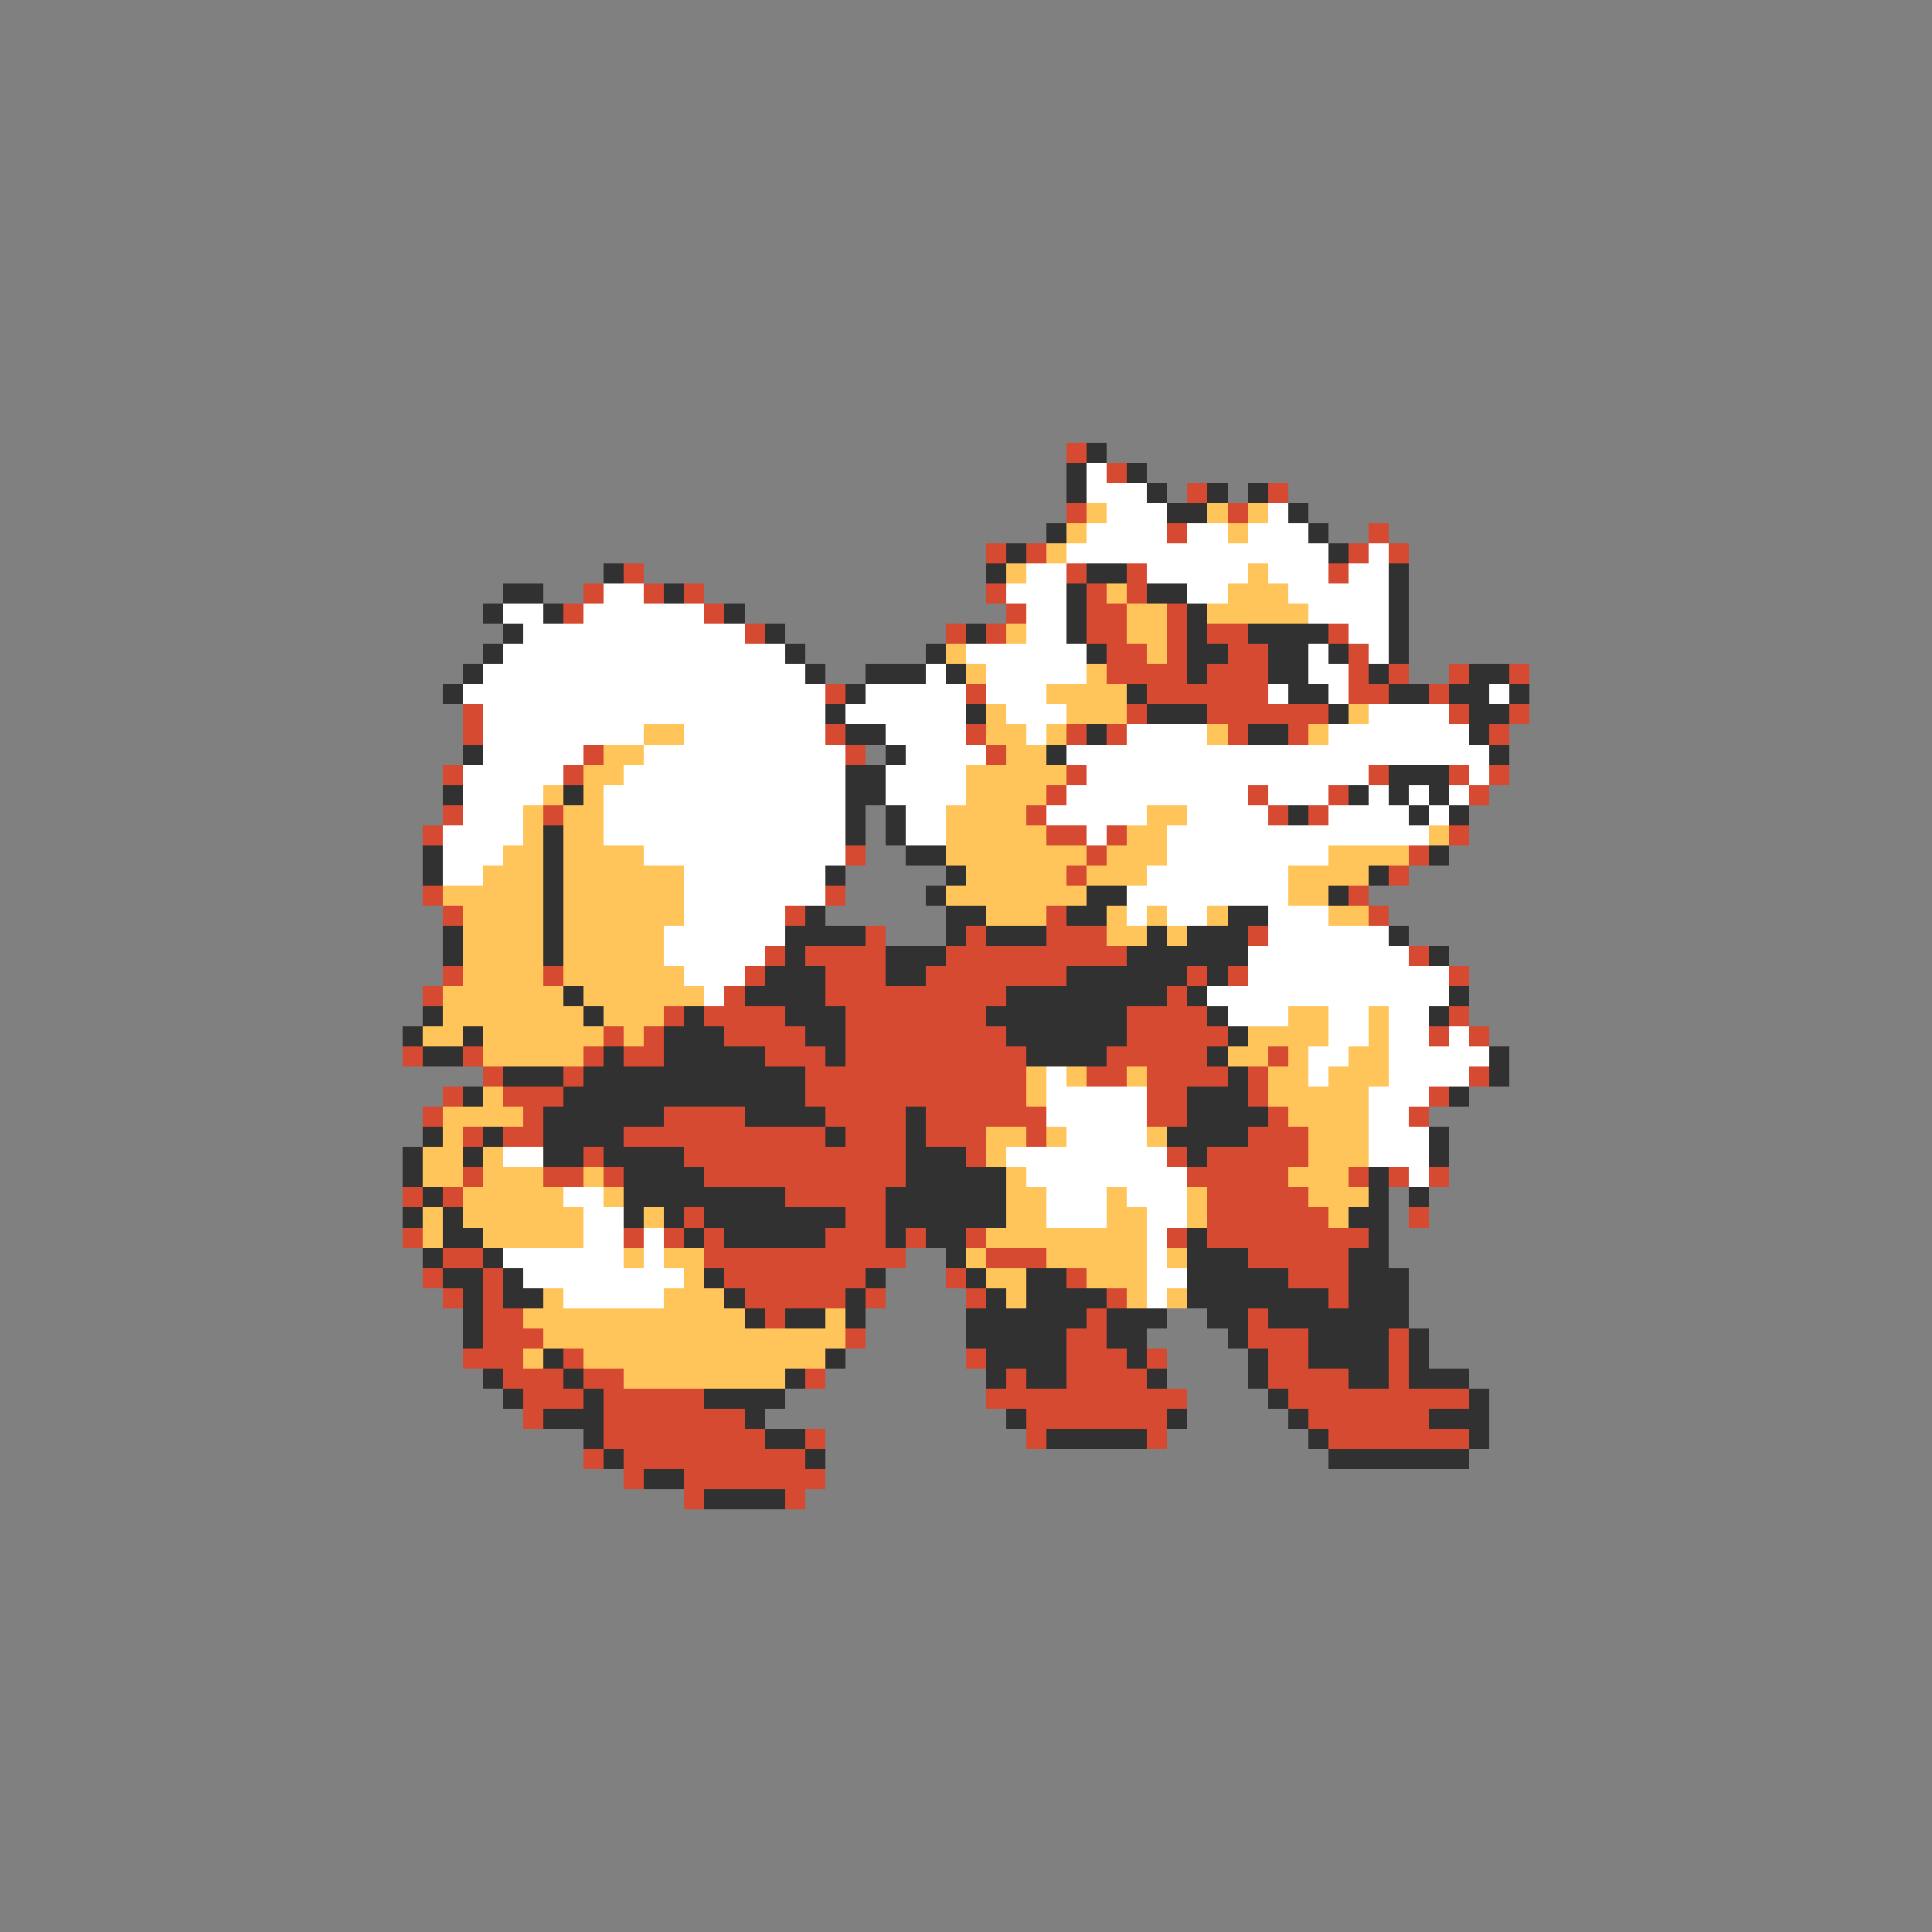 <svg xmlns="http://www.w3.org/2000/svg" viewBox="0 -0.5 96 96" shape-rendering="crispEdges">
<rect x="0" y="-0.5" width="96" height="96" fill="#808080" stroke="none"/>
<path stroke="#d64a31" d="M53 22h1M55 23h1M59 24h1M63 24h1M53 25h1M61 25h1M58 26h1M68 26h1M49 27h1M51 27h1M67 27h1M69 27h1M31 28h1M53 28h1M56 28h1M66 28h1M29 29h1M32 29h1M34 29h1M49 29h1M54 29h1M56 29h1M28 30h1M35 30h1M50 30h1M54 30h2M58 30h1M37 31h1M47 31h1M49 31h1M54 31h2M58 31h1M60 31h2M66 31h1M55 32h2M58 32h1M61 32h2M67 32h1M55 33h4M60 33h3M67 33h1M69 33h1M72 33h1M75 33h1M41 34h1M48 34h1M57 34h6M67 34h2M71 34h1M23 35h1M56 35h1M60 35h6M72 35h1M75 35h1M23 36h1M41 36h1M48 36h1M53 36h1M55 36h1M61 36h1M64 36h1M74 36h1M29 37h1M42 37h1M49 37h1M22 38h1M28 38h1M53 38h1M68 38h1M72 38h1M74 38h1M52 39h1M62 39h1M66 39h1M73 39h1M22 40h1M27 40h1M51 40h1M63 40h1M65 40h1M21 41h1M52 41h2M55 41h1M72 41h1M42 42h1M54 42h1M70 42h1M53 43h1M69 43h1M21 44h1M41 44h1M67 44h1M22 45h1M39 45h1M52 45h1M68 45h1M43 46h1M48 46h1M52 46h3M62 46h1M38 47h1M40 47h4M47 47h9M70 47h1M22 48h1M27 48h1M37 48h1M41 48h3M46 48h7M59 48h1M61 48h1M72 48h1M21 49h1M36 49h1M41 49h9M58 49h1M33 50h1M35 50h4M42 50h7M56 50h4M72 50h1M30 51h1M32 51h1M36 51h4M42 51h8M56 51h5M71 51h1M73 51h1M20 52h1M23 52h1M29 52h1M31 52h2M38 52h3M42 52h9M55 52h5M63 52h1M24 53h1M28 53h1M40 53h11M54 53h2M57 53h4M62 53h1M73 53h1M22 54h1M25 54h3M40 54h11M57 54h2M62 54h1M71 54h1M21 55h1M26 55h1M33 55h4M41 55h4M46 55h6M57 55h2M63 55h1M70 55h1M23 56h1M25 56h2M31 56h10M42 56h3M46 56h3M51 56h1M62 56h3M29 57h1M34 57h11M48 57h1M58 57h1M60 57h5M23 58h1M27 58h2M30 58h1M35 58h10M59 58h5M67 58h1M69 58h1M71 58h1M20 59h1M22 59h1M39 59h5M60 59h5M34 60h1M42 60h2M60 60h6M70 60h1M20 61h1M31 61h1M33 61h1M35 61h1M41 61h3M45 61h1M48 61h1M58 61h1M60 61h8M22 62h2M35 62h10M49 62h3M62 62h5M21 63h1M24 63h1M36 63h7M47 63h1M53 63h1M64 63h3M22 64h1M24 64h1M37 64h5M43 64h1M48 64h1M55 64h1M66 64h1M24 65h2M38 65h1M54 65h1M62 65h1M24 66h3M42 66h1M53 66h2M62 66h3M69 66h1M23 67h3M28 67h1M48 67h1M53 67h3M57 67h1M63 67h2M69 67h1M25 68h3M29 68h2M40 68h1M50 68h1M53 68h4M63 68h4M69 68h1M26 69h3M30 69h5M49 69h10M64 69h9M26 70h1M30 70h7M51 70h7M65 70h6M30 71h8M40 71h1M51 71h1M57 71h1M66 71h7M29 72h1M31 72h9M31 73h1M34 73h7M34 74h1M39 74h1" />
<path stroke="#313131" d="M54 22h1M53 23h1M56 23h1M53 24h1M57 24h1M60 24h1M62 24h1M58 25h2M64 25h1M52 26h1M65 26h1M50 27h1M66 27h1M30 28h1M49 28h1M54 28h2M69 28h1M25 29h2M33 29h1M53 29h1M57 29h2M69 29h1M24 30h1M27 30h1M36 30h1M53 30h1M59 30h1M69 30h1M25 31h1M38 31h1M48 31h1M53 31h1M59 31h1M62 31h4M69 31h1M24 32h1M39 32h1M46 32h1M54 32h1M59 32h2M63 32h2M66 32h1M69 32h1M23 33h1M40 33h1M43 33h3M47 33h1M59 33h1M63 33h2M68 33h1M73 33h2M22 34h1M42 34h1M56 34h1M64 34h2M69 34h2M72 34h2M75 34h1M41 35h1M48 35h1M57 35h3M66 35h1M73 35h2M42 36h2M54 36h1M62 36h2M73 36h1M23 37h1M44 37h1M52 37h1M74 37h1M42 38h2M69 38h3M22 39h1M28 39h1M42 39h2M67 39h1M69 39h1M71 39h1M42 40h1M44 40h1M64 40h1M70 40h1M72 40h1M27 41h1M42 41h1M44 41h1M21 42h1M27 42h1M45 42h2M71 42h1M21 43h1M27 43h1M41 43h1M47 43h1M68 43h1M27 44h1M46 44h1M54 44h2M66 44h1M27 45h1M40 45h1M47 45h2M53 45h2M61 45h2M22 46h1M27 46h1M39 46h4M47 46h1M49 46h3M57 46h1M59 46h3M69 46h1M22 47h1M27 47h1M39 47h1M44 47h3M56 47h6M71 47h1M38 48h3M44 48h2M53 48h6M60 48h1M28 49h1M37 49h4M50 49h8M59 49h1M72 49h1M21 50h1M29 50h1M34 50h1M39 50h3M49 50h7M60 50h1M71 50h1M20 51h1M23 51h1M33 51h3M40 51h2M50 51h6M61 51h1M21 52h2M30 52h1M33 52h5M41 52h1M51 52h4M60 52h1M74 52h1M25 53h3M29 53h11M61 53h1M74 53h1M23 54h1M28 54h12M59 54h3M72 54h1M27 55h6M37 55h4M45 55h1M59 55h4M21 56h1M24 56h1M27 56h4M41 56h1M45 56h1M58 56h4M71 56h1M20 57h1M23 57h1M27 57h2M30 57h4M45 57h3M59 57h1M71 57h1M20 58h1M31 58h4M45 58h5M68 58h1M21 59h1M31 59h8M44 59h6M68 59h1M70 59h1M20 60h1M22 60h1M31 60h1M33 60h1M35 60h7M44 60h6M67 60h2M22 61h2M34 61h1M36 61h5M44 61h1M46 61h2M59 61h1M68 61h1M21 62h1M24 62h1M47 62h1M59 62h3M67 62h2M22 63h2M25 63h1M35 63h1M43 63h1M48 63h1M51 63h2M59 63h5M67 63h3M23 64h1M25 64h2M36 64h1M42 64h1M49 64h1M51 64h4M59 64h7M67 64h3M23 65h1M37 65h1M39 65h2M42 65h1M48 65h6M55 65h3M60 65h2M63 65h7M23 66h1M48 66h5M55 66h2M61 66h1M65 66h4M70 66h1M27 67h1M41 67h1M49 67h4M56 67h1M62 67h1M65 67h4M70 67h1M24 68h1M28 68h1M39 68h1M49 68h1M51 68h2M57 68h1M62 68h1M67 68h2M70 68h3M25 69h1M29 69h1M35 69h4M63 69h1M73 69h1M27 70h3M37 70h1M50 70h1M58 70h1M64 70h1M71 70h3M29 71h1M38 71h2M52 71h5M65 71h1M73 71h1M30 72h1M40 72h1M66 72h7M32 73h2M35 74h4" />
<path stroke="#ffffff" d="M54 23h1M54 24h3M55 25h3M63 25h1M54 26h4M59 26h2M62 26h3M53 27h13M68 27h1M51 28h2M57 28h5M63 28h3M67 28h2M30 29h2M50 29h3M59 29h2M64 29h5M25 30h2M29 30h6M51 30h2M65 30h4M26 31h11M51 31h2M67 31h2M25 32h14M48 32h6M65 32h1M68 32h1M24 33h16M46 33h1M49 33h5M65 33h2M23 34h18M43 34h5M49 34h3M63 34h1M66 34h1M74 34h1M24 35h17M42 35h6M50 35h3M68 35h4M24 36h8M34 36h7M44 36h4M51 36h1M56 36h4M66 36h7M24 37h5M32 37h10M45 37h4M53 37h21M23 38h5M31 38h11M44 38h4M54 38h14M73 38h1M23 39h4M30 39h12M44 39h4M53 39h9M63 39h3M68 39h1M70 39h1M72 39h1M23 40h3M30 40h12M45 40h2M52 40h5M59 40h4M66 40h4M71 40h1M22 41h4M30 41h12M45 41h2M54 41h1M58 41h13M22 42h3M32 42h10M58 42h8M22 43h2M34 43h7M57 43h7M34 44h7M56 44h8M34 45h5M56 45h1M58 45h2M63 45h3M33 46h6M63 46h6M33 47h5M62 47h8M34 48h3M62 48h10M35 49h1M60 49h12M61 50h3M66 50h2M69 50h2M66 51h2M69 51h2M72 51h1M65 52h2M69 52h5M52 53h1M65 53h1M69 53h4M52 54h5M68 54h3M52 55h5M68 55h2M53 56h4M68 56h3M25 57h2M50 57h8M68 57h3M51 58h8M70 58h1M28 59h2M52 59h3M56 59h3M29 60h2M52 60h3M57 60h2M29 61h2M32 61h1M57 61h1M25 62h6M32 62h1M57 62h1M26 63h8M57 63h2M28 64h5M57 64h1" />
<path stroke="#ffc55a" d="M54 25h1M60 25h1M62 25h1M53 26h1M61 26h1M52 27h1M50 28h1M62 28h1M55 29h1M61 29h3M56 30h2M60 30h5M50 31h1M56 31h2M47 32h1M57 32h1M48 33h1M54 33h1M52 34h4M49 35h1M53 35h3M67 35h1M32 36h2M49 36h2M52 36h1M60 36h1M65 36h1M30 37h2M50 37h2M29 38h2M48 38h5M27 39h1M29 39h1M48 39h4M26 40h1M28 40h2M47 40h4M57 40h2M26 41h1M28 41h2M47 41h5M56 41h2M71 41h1M25 42h2M28 42h4M47 42h7M55 42h3M66 42h4M24 43h3M28 43h6M48 43h5M54 43h3M64 43h4M22 44h5M28 44h6M47 44h7M64 44h2M23 45h4M28 45h6M49 45h3M55 45h1M57 45h1M60 45h1M66 45h2M23 46h4M28 46h5M55 46h2M58 46h1M23 47h4M28 47h5M23 48h4M28 48h6M22 49h6M29 49h6M22 50h7M30 50h3M64 50h2M68 50h1M21 51h2M24 51h6M31 51h1M62 51h4M68 51h1M24 52h5M61 52h2M64 52h1M67 52h2M51 53h1M53 53h1M56 53h1M63 53h2M66 53h3M24 54h1M51 54h1M63 54h5M22 55h4M64 55h4M22 56h1M49 56h2M52 56h1M57 56h1M65 56h3M21 57h2M24 57h1M49 57h1M65 57h3M21 58h2M24 58h3M29 58h1M50 58h1M64 58h3M23 59h5M30 59h1M50 59h2M55 59h1M59 59h1M65 59h3M21 60h1M23 60h6M32 60h1M50 60h2M55 60h2M59 60h1M66 60h1M21 61h1M24 61h5M49 61h8M31 62h1M33 62h2M48 62h1M52 62h5M58 62h1M34 63h1M49 63h2M54 63h3M27 64h1M33 64h3M50 64h1M56 64h1M58 64h1M26 65h11M41 65h1M27 66h15M26 67h1M29 67h12M31 68h8" />
</svg>